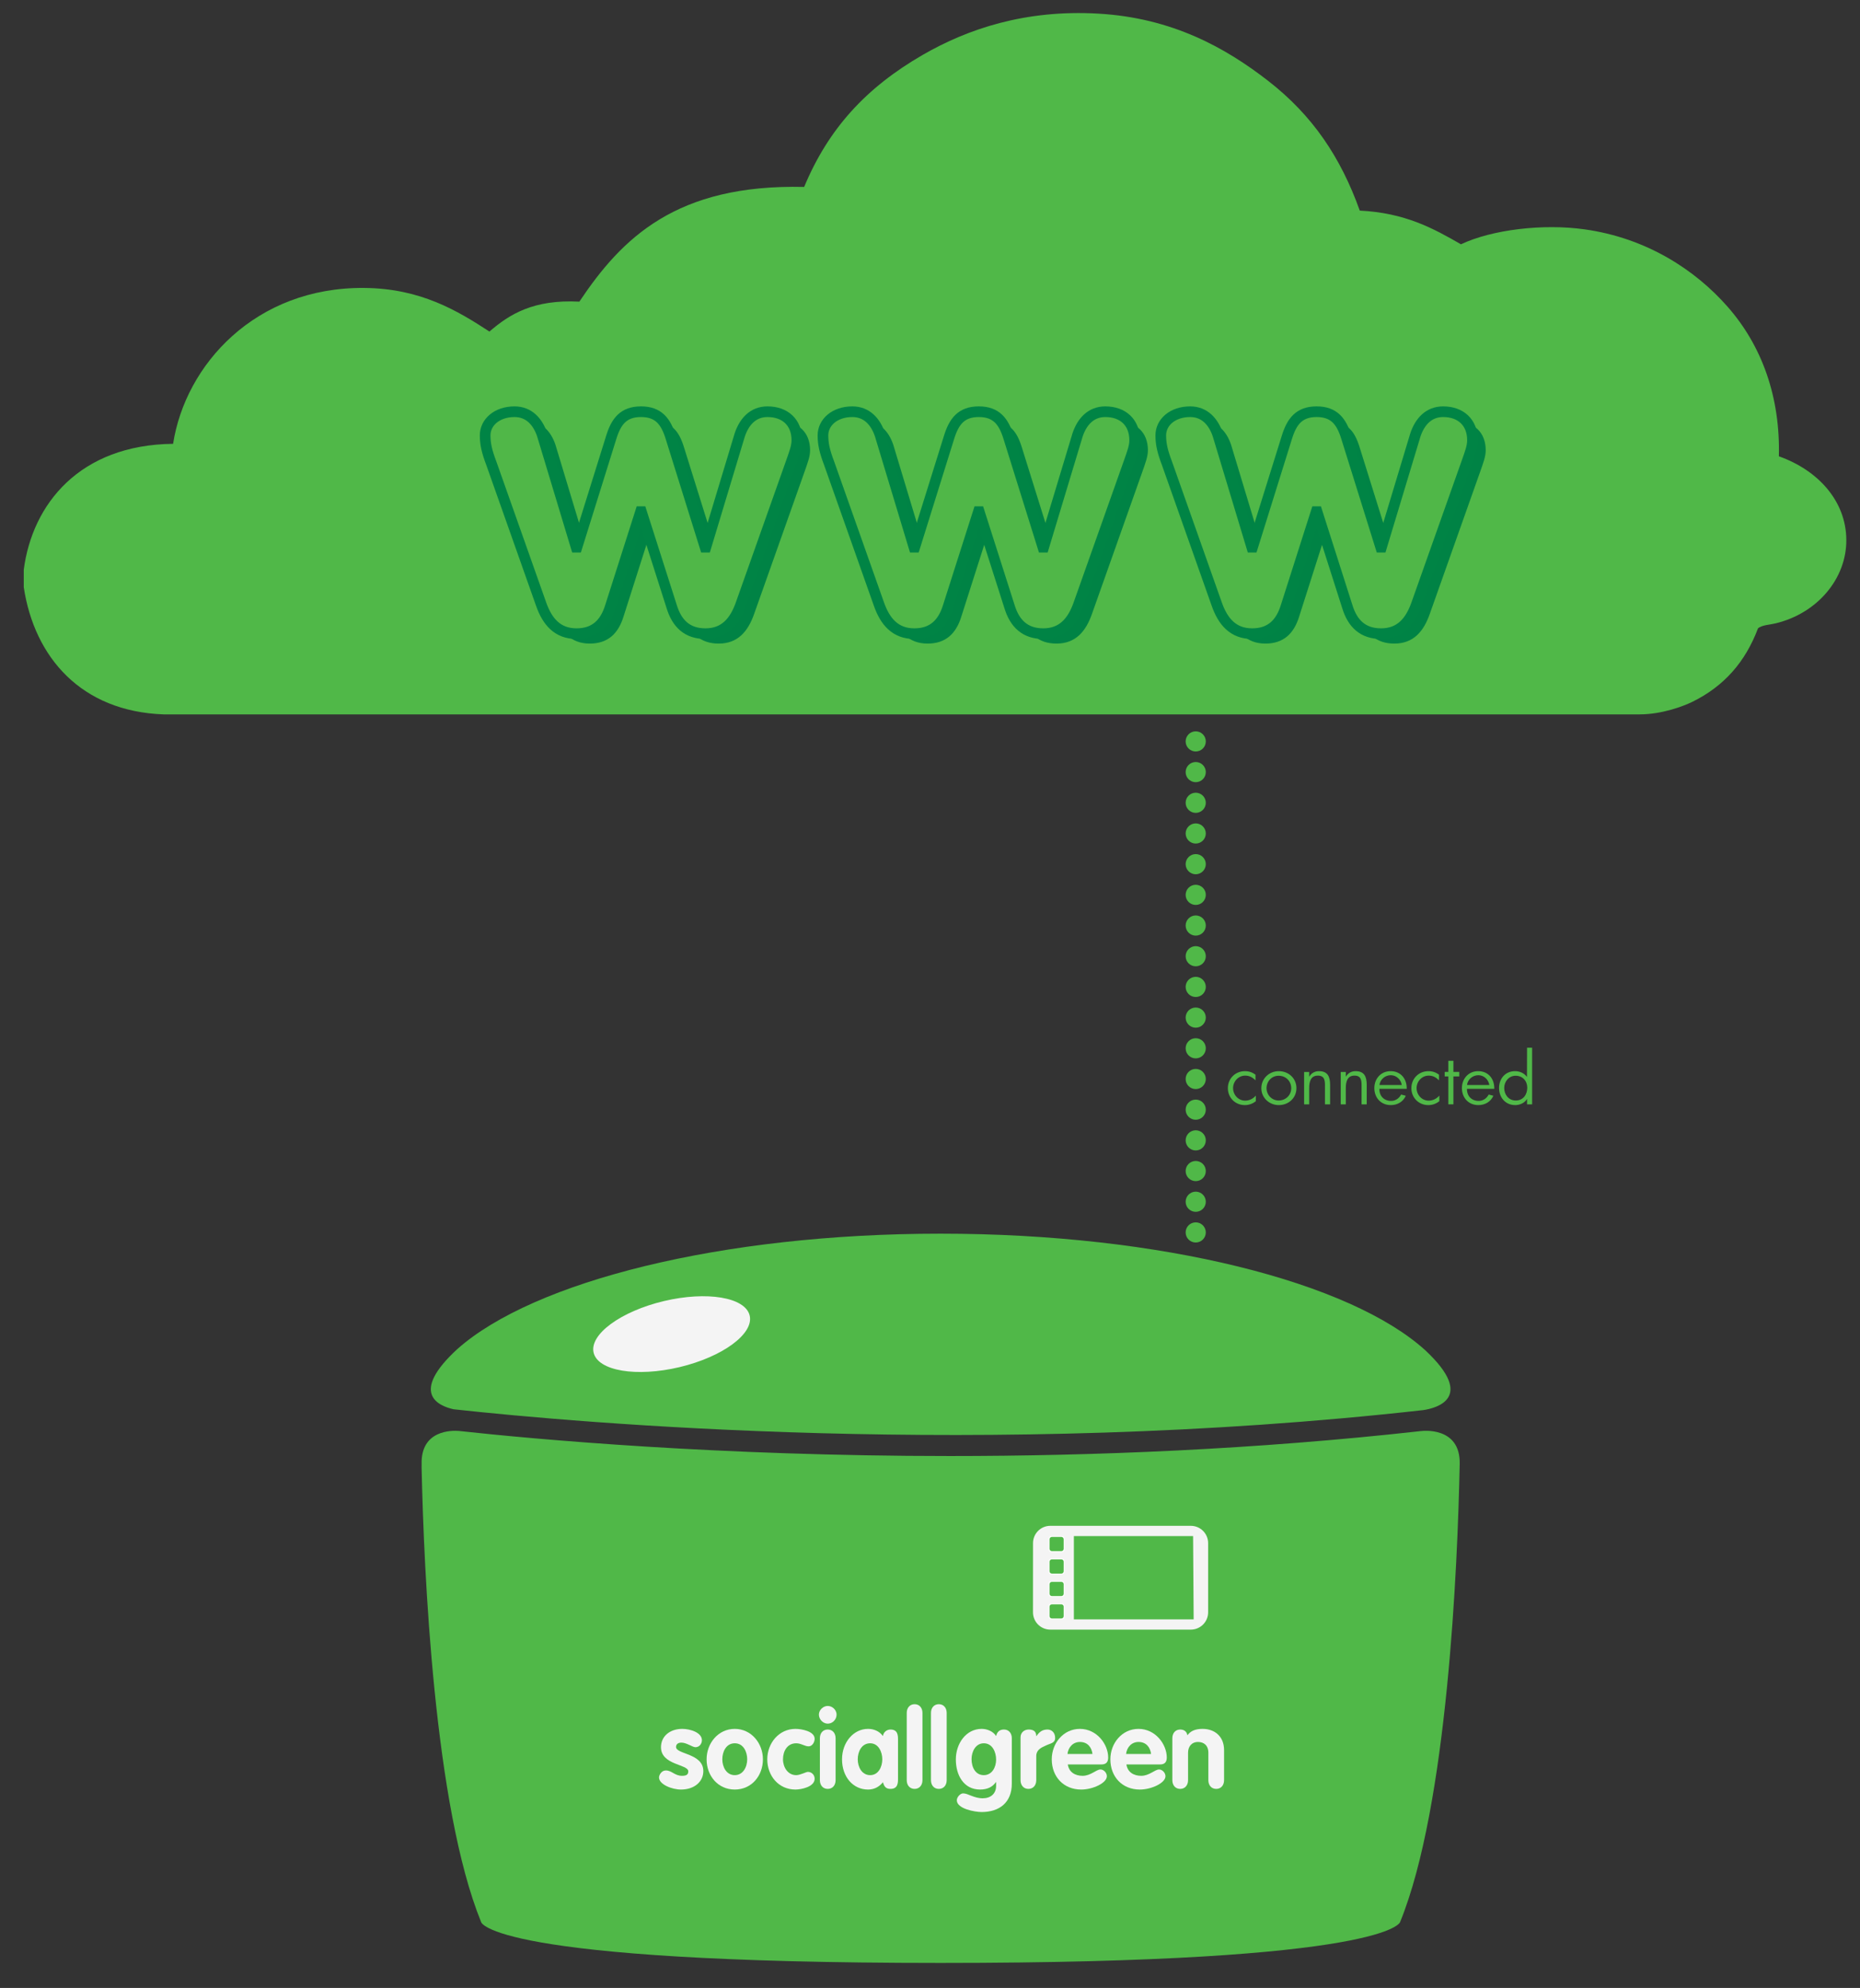 <?xml version="1.0" encoding="utf-8"?>
<!-- Generator: Adobe Illustrator 16.0.0, SVG Export Plug-In . SVG Version: 6.00 Build 0)  -->
<!DOCTYPE svg PUBLIC "-//W3C//DTD SVG 1.1//EN" "http://www.w3.org/Graphics/SVG/1.1/DTD/svg11.dtd">
<svg version="1.1" id="Layer_1" xmlns="http://www.w3.org/2000/svg" xmlns:xlink="http://www.w3.org/1999/xlink" x="0px" y="0px"
	 width="698px" height="746px" viewBox="0 0 698 746" enable-background="new 0 0 698 746" xml:space="preserve">
<rect x="0" y="0" width="698" height="746" fill="#333333" stroke="none"/>
<path fill-rule="evenodd" clip-rule="evenodd" fill="#50B848" d="M615.282,268.081c-187.607,0-366.322,0-553.94,0
	c-30.812-1.115-48.433-21.346-52.425-47.727c0-2.185,0-4.365,0-6.557c3.203-24.637,20.977-46.872,56.043-47.249
	c4.584-29.637,30.85-58.845,71.711-58.493c21.217,0.16,35.134,8.624,47.001,16.366c7.614-6.566,16.564-12.094,33.747-11.228
	c15.924-23.816,36.319-44.166,84.359-43.045c9.029-21.662,23.013-37.162,44.591-49.608c16.739-9.64,38.326-16.986,65.689-15.43
	c27.904,1.57,47.995,12.919,63.871,25.258c16.659,12.941,27.225,28.723,34.35,48.664c16.992,0.838,27.598,6.661,37.969,12.643
	c11.759-5.554,30.933-7.786,46.403-5.606c23.218,3.245,41.483,15.179,53.627,28.995c13,14.769,19.835,34.053,19.275,56.167
	c14.834,5.278,25.213,16.851,25.314,31.333c0.109,14.446-10.727,27.541-26.52,31.354c-2.117,0.523-5.196,0.617-6.625,1.877
	c-4.728,12.581-12.73,21.742-24.7,27.608C631.842,264.95,623.759,268.081,615.282,268.081z"/>
<g>
	<g>
		<path fill="#008345" d="M189.319,177.516c-1.684-4.44-2.296-7.197-2.296-10.412c0-4.899,4.44-8.88,11.024-8.88
			c5.359,0,8.727,3.674,10.411,8.727l12.708,42.105h0.306l12.861-41.187c1.837-5.971,4.593-9.646,11.177-9.646
			c6.583,0,9.34,3.674,11.177,9.646l12.861,41.187h0.306l12.708-42.105c1.685-5.053,5.053-8.727,10.412-8.727
			c6.584,0,11.024,3.98,11.024,10.718c0,2.45-0.918,4.746-2.144,8.268l-18.833,53.128c-2.296,6.584-6.125,11.178-13.32,11.178
			c-6.737,0-10.718-3.675-12.708-10.258l-11.33-35.522h-0.306l-11.331,35.522c-1.99,6.583-5.971,10.258-12.708,10.258
			c-7.197,0-11.024-4.593-13.321-11.178L189.319,177.516z"/>
		<path fill="#008345" d="M316.091,177.516c-1.684-4.44-2.296-7.197-2.296-10.412c0-4.899,4.44-8.88,11.024-8.88
			c5.359,0,8.728,3.674,10.412,8.727l12.708,42.105h0.306l12.861-41.187c1.838-5.971,4.594-9.646,11.177-9.646
			c6.584,0,9.341,3.674,11.178,9.646l12.86,41.187h0.307l12.708-42.105c1.685-5.053,5.053-8.727,10.412-8.727
			c6.583,0,11.023,3.98,11.023,10.718c0,2.45-0.919,4.746-2.144,8.268l-18.832,53.128c-2.297,6.584-6.125,11.178-13.32,11.178
			c-6.737,0-10.718-3.675-12.709-10.258l-11.33-35.522h-0.306l-11.33,35.522c-1.991,6.583-5.972,10.258-12.708,10.258
			c-7.196,0-11.024-4.593-13.321-11.178L316.091,177.516z"/>
		<path fill="#008345" d="M442.862,177.516c-1.684-4.44-2.296-7.197-2.296-10.412c0-4.899,4.44-8.88,11.023-8.88
			c5.359,0,8.728,3.674,10.412,8.727l12.708,42.105h0.306l12.861-41.187c1.838-5.971,4.594-9.646,11.177-9.646
			c6.585,0,9.341,3.674,11.178,9.646l12.861,41.187h0.307l12.708-42.105c1.684-5.053,5.052-8.727,10.411-8.727
			c6.584,0,11.023,3.98,11.023,10.718c0,2.45-0.918,4.746-2.144,8.268l-18.832,53.128c-2.297,6.584-6.125,11.178-13.32,11.178
			c-6.737,0-10.718-3.675-12.709-10.258l-11.33-35.522h-0.306l-11.33,35.522c-1.991,6.583-5.972,10.258-12.708,10.258
			c-7.196,0-11.024-4.593-13.321-11.178L442.862,177.516z"/>
	</g>
</g>
<g>
	<g>
		<path fill-rule="evenodd" clip-rule="evenodd" fill="#50B848" d="M170.183,528.845c46.616,5.096,199.545,18.747,363.958,0.313
			c4.502-0.671,19.968-4.37,0.854-22.331c-28.132-25.661-98.988-43.875-182.009-43.875c-82.365,0-152.752,17.93-181.329,43.268
			C153.58,522.832,164.479,527.566,170.183,528.845z"/>
		<path fill-rule="evenodd" clip-rule="evenodd" fill="#50B848" d="M533.378,537.022v-0.011
			c-62.636,6.984-123.269,9.38-176.896,9.38c-87.013,0-155.552-6.278-184.309-9.41c-2.407-0.193-14.293-0.499-13.951,12.472
			c0.014,0.45,0.012,0.874-0.004,1.275c0.843,39.039,4.702,127.218,22.319,170.51c0,0,2.502,15.38,172.449,15.38
			c169.152,0,172.449-15.38,172.449-15.38c17.813-43.783,21.56-133.451,22.347-171.796
			C548.149,535.028,533.378,537.022,533.378,537.022z"/>
	</g>
	<g>
		<g>
			<path fill="#F4F4F4" d="M260.988,655.663c-1.146,0-3.316-1.721-5.283-1.721c-1.106,0-2.007,0.491-2.007,1.636
				c0,2.785,10.238,2.336,10.238,9.053c0,3.93-3.314,6.921-8.394,6.921c-3.316,0-8.232-1.886-8.232-4.543
				c0-0.864,0.901-2.624,2.542-2.624c2.29,0,3.315,2.01,6.1,2.01c1.801,0,2.335-0.576,2.335-1.683
				c0-2.704-10.239-2.293-10.239-9.049c0-4.095,3.318-6.879,7.987-6.879c2.948,0,7.37,1.349,7.37,4.26
				C263.404,654.393,262.421,655.663,260.988,655.663z"/>
			<path fill="#F4F4F4" d="M286.299,660.207c0,6.141-4.219,11.345-10.566,11.345c-6.348,0-10.567-5.204-10.567-11.345
				c0-6.019,4.34-11.423,10.567-11.423C281.957,648.784,286.299,654.188,286.299,660.207z M271.064,660.207
				c0,2.826,1.515,5.938,4.668,5.938c3.152,0,4.669-3.111,4.669-5.938c0-2.781-1.391-6.019-4.669-6.019
				C272.455,654.188,271.064,657.426,271.064,660.207z"/>
			<path fill="#F4F4F4" d="M303.459,655.337c-1.477,0-2.827-1.148-4.67-1.148c-3.358,0-4.957,2.945-4.957,6.019
				c0,2.949,1.803,5.938,4.957,5.938c1.515,0,3.687-1.226,4.38-1.226c1.433,0,2.542,1.145,2.542,2.577
				c0,3.073-5.079,4.056-7.209,4.056c-6.349,0-10.568-5.204-10.568-11.345c0-6.019,4.342-11.423,10.568-11.423
				c2.333,0,7.209,0.899,7.209,3.726C305.711,653.738,304.849,655.337,303.459,655.337z"/>
			<path fill="#F4F4F4" d="M313.942,643.418c0,1.841-1.475,3.399-3.318,3.399c-1.759,0-3.316-1.598-3.316-3.399
				c0-1.682,1.557-3.236,3.316-3.236C312.383,640.182,313.942,641.698,313.942,643.418z M307.678,652.303
				c0-1.967,1.187-3.276,2.946-3.276c1.76,0,2.95,1.31,2.95,3.276v15.728c0,1.963-1.19,3.276-2.95,3.276
				c-1.759,0-2.946-1.313-2.946-3.276V652.303z"/>
			<path fill="#F4F4F4" d="M336.996,667.457c0,1.515,0,3.85-2.823,3.85c-1.761,0-2.379-0.902-2.828-2.501
				c-1.514,1.844-3.399,2.746-5.609,2.746c-5.571,0-9.746-4.712-9.746-11.345c0-6.426,4.338-11.423,9.746-11.423
				c2.168,0,4.297,0.856,5.609,2.7c0.165-1.433,1.394-2.458,2.828-2.458c2.823,0,2.823,2.335,2.823,3.852V667.457z M326.552,666.145
				c3.074,0,4.547-3.111,4.547-5.938c0-2.781-1.431-6.019-4.547-6.019c-3.274,0-4.667,3.237-4.667,6.019
				C321.885,663.033,323.398,666.145,326.552,666.145z"/>
			<path fill="#F4F4F4" d="M340.271,642.804c0-1.966,1.189-3.276,2.95-3.276c1.761,0,2.95,1.311,2.95,3.276v25.227
				c0,1.963-1.188,3.276-2.95,3.276c-1.761,0-2.95-1.313-2.95-3.276V642.804z"/>
			<path fill="#F4F4F4" d="M349.363,642.804c0-1.966,1.189-3.276,2.95-3.276c1.761,0,2.947,1.311,2.947,3.276v25.227
				c0,1.963-1.187,3.276-2.947,3.276c-1.761,0-2.95-1.313-2.95-3.276V642.804z"/>
		</g>
		<g>
			<path fill="#F4F4F4" d="M379.703,669.34c0,7.044-4.625,10.65-11.343,10.65c-2.458,0-9.296-1.19-9.296-4.425
				c0-1.105,1.229-2.58,2.375-2.58c1.842,0,4.014,1.843,7.37,1.843c2.909,0,4.999-1.679,4.999-4.67v-1.391h-0.083
				c-1.27,1.84-3.236,2.784-5.939,2.784c-6.184,0-9.09-5.449-9.09-11.303c0-5.899,3.769-11.465,9.705-11.465
				c2.008,0,4.301,0.899,5.407,2.7c0.368-1.598,1.308-2.458,2.945-2.458c1.763,0,2.949,1.31,2.949,3.276V669.34z M369.18,654.188
				c-3.072,0-4.587,3.153-4.587,5.938c0,3.153,1.515,6.019,4.587,6.019c3.11,0,4.629-2.988,4.629-5.814
				C373.809,657.465,372.414,654.188,369.18,654.188z"/>
			<path fill="#F4F4F4" d="M382.979,651.977c0-1.967,1.559-2.95,3.029-2.95c1.601,0,2.87,0.534,2.87,2.458h0.08
				c1.106-1.64,2.292-2.458,4.138-2.458c1.433,0,2.865,1.025,2.865,3.157c0,1.963-1.76,2.005-3.522,2.864
				c-1.759,0.776-3.561,1.637-3.561,3.93v9.053c0,1.963-1.188,3.276-2.949,3.276c-1.761,0-2.95-1.313-2.95-3.276V651.977z"/>
			<path fill="#F4F4F4" d="M400.713,662.131c0.449,2.95,2.786,4.264,5.571,4.264c3.027,0,5.117-2.378,6.673-2.378
				c1.271,0,2.416,1.268,2.416,2.539c0,2.5-5.2,4.996-9.621,4.996c-6.636,0-11.061-4.831-11.061-11.345
				c0-6.019,4.343-11.423,10.566-11.423c6.39,0,10.608,5.812,10.608,10.728c0,1.763-0.778,2.619-2.581,2.619H400.713z
				 M409.971,658.201c-0.328-2.623-1.928-4.505-4.713-4.505c-2.619,0-4.381,2.009-4.667,4.505H409.971z"/>
			<path fill="#F4F4F4" d="M422.702,662.131c0.454,2.95,2.787,4.264,5.573,4.264c3.03,0,5.116-2.378,6.674-2.378
				c1.269,0,2.415,1.268,2.415,2.539c0,2.5-5.202,4.996-9.622,4.996c-6.635,0-11.058-4.831-11.058-11.345
				c0-6.019,4.342-11.423,10.565-11.423c6.389,0,10.606,5.812,10.606,10.728c0,1.763-0.778,2.619-2.578,2.619H422.702z
				 M431.961,658.201c-0.328-2.623-1.924-4.505-4.711-4.505c-2.621,0-4.383,2.009-4.668,4.505H431.961z"/>
			<path fill="#F4F4F4" d="M439.945,652.303c0-1.967,1.188-3.276,2.947-3.276c1.518,0,2.499,0.818,2.705,2.174
				c1.147-1.598,2.907-2.416,5.691-2.416c4.63,0,8.066,2.907,8.066,7.942v11.304c0,1.963-1.189,3.276-2.946,3.276
				c-1.762,0-2.948-1.313-2.948-3.276v-10.281c0-2.781-1.721-4.053-3.852-4.053c-2.455,0-3.767,1.759-3.767,4.053v10.281
				c0,1.963-1.187,3.276-2.95,3.276c-1.76,0-2.947-1.313-2.947-3.276V652.303z"/>
		</g>
	</g>
	<g>
		<path fill-rule="evenodd" clip-rule="evenodd" fill="#F4F4F4" d="M281.33,493.673c1.626,6.851-10.16,15.51-26.332,19.366
			c-16.179,3.837-30.604,1.418-32.232-5.43c-1.626-6.829,10.166-15.499,26.335-19.354
			C265.263,484.413,279.701,486.826,281.33,493.673z"/>
	</g>
	<g>
		<g>
			<path fill="#F4F4F4" d="M453.375,605.035c0,3.596-2.916,6.5-6.501,6.5h-52.728c-3.584,0-6.498-2.904-6.498-6.5l0.012-25.952
				c0-3.589,2.902-6.5,6.491-6.5h52.715c3.593,0,6.509,2.911,6.509,6.5V605.035z"/>
		</g>
		<g>
			<g>
				<path fill="#FFFFFF" d="M399.497,581.425c0,0.544-0.435,0.99-0.971,0.99h-4.019c-0.545,0-0.976-0.446-0.976-0.99v-4.014
					c0-0.537,0.431-0.97,0.976-0.97h4.019c0.536,0,0.971,0.433,0.971,0.97V581.425z"/>
			</g>
			<g>
				<path fill="#50B848" d="M399.175,581.207c0,0.484-0.388,0.874-0.876,0.874h-3.573c-0.479,0-0.872-0.39-0.872-0.874v-3.567
					c0-0.481,0.393-0.885,0.872-0.885h3.573c0.488,0,0.876,0.403,0.876,0.885V581.207z"/>
			</g>
		</g>
		<g>
			<g>
				<path fill="#FFFFFF" d="M399.497,606.71c0,0.534-0.435,0.97-0.971,0.97h-4.019c-0.545,0-0.976-0.436-0.976-0.97v-4.037
					c0-0.521,0.431-0.962,0.976-0.962h4.019c0.536,0,0.971,0.441,0.971,0.962V606.71z"/>
			</g>
			<g>
				<path fill="#50B848" d="M399.175,606.486c0,0.477-0.388,0.867-0.876,0.867h-3.573c-0.479,0-0.872-0.391-0.872-0.867v-3.593
					c0-0.471,0.393-0.847,0.872-0.847h3.573c0.488,0,0.876,0.376,0.876,0.847V606.486z"/>
			</g>
		</g>
		<g>
			<g>
				<path fill="#FFFFFF" d="M399.497,598.279c0,0.538-0.435,0.98-0.971,0.98h-4.019c-0.545,0-0.976-0.442-0.976-0.98v-4.017
					c0-0.545,0.431-0.974,0.976-0.974h4.019c0.536,0,0.971,0.429,0.971,0.974V598.279z"/>
			</g>
			<g>
				<path fill="#50B848" d="M399.175,598.062c0,0.485-0.388,0.878-0.876,0.878h-3.573c-0.479,0-0.872-0.393-0.872-0.878v-3.577
					c0-0.488,0.393-0.871,0.872-0.871h3.573c0.488,0,0.876,0.383,0.876,0.871V598.062z"/>
			</g>
		</g>
		<g>
			<g>
				<path fill="#FFFFFF" d="M399.497,589.862c0,0.545-0.435,0.977-0.971,0.977h-4.019c-0.545,0-0.976-0.432-0.976-0.977v-4.03
					c0-0.531,0.431-0.966,0.976-0.966h4.019c0.536,0,0.971,0.435,0.971,0.966V589.862z"/>
			</g>
			<g>
				<path fill="#50B848" d="M399.175,589.645c0,0.485-0.388,0.857-0.876,0.857h-3.573c-0.479,0-0.872-0.372-0.872-0.857v-3.596
					c0-0.474,0.393-0.866,0.872-0.866h3.573c0.488,0,0.876,0.393,0.876,0.866V589.645z"/>
			</g>
		</g>
		<g>
			<polygon fill="#50B848" points="402.99,607.68 447.941,607.68 447.729,576.441 402.99,576.441 			"/>
		</g>
	</g>
</g>
<g>
	<g>
		<path fill="#50B748" stroke="#008445" stroke-width="4" d="M184.357,173.793c-1.684-4.44-2.296-7.197-2.296-10.412
			c0-4.899,4.44-8.88,11.024-8.88c5.359,0,8.727,3.674,10.412,8.727l12.708,42.105h0.306l12.861-41.187
			c1.837-5.972,4.593-9.646,11.177-9.646c6.583,0,9.339,3.674,11.177,9.646l12.861,41.187h0.307l12.708-42.105
			c1.684-5.053,5.052-8.727,10.411-8.727c6.584,0,11.024,3.981,11.024,10.718c0,2.45-0.919,4.747-2.144,8.268l-18.833,53.129
			c-2.296,6.584-6.124,11.177-13.321,11.177c-6.737,0-10.717-3.674-12.708-10.258l-11.33-35.521h-0.306l-11.33,35.521
			c-1.991,6.584-5.972,10.258-12.708,10.258c-7.197,0-11.024-4.593-13.321-11.177L184.357,173.793z"/>
		<path fill="#50B748" stroke="#008445" stroke-width="4" d="M311.128,173.793c-1.684-4.44-2.296-7.197-2.296-10.412
			c0-4.899,4.44-8.88,11.024-8.88c5.359,0,8.728,3.674,10.412,8.727l12.708,42.105h0.307l12.86-41.187
			c1.838-5.972,4.594-9.646,11.178-9.646s9.34,3.674,11.177,9.646l12.861,41.187h0.307l12.708-42.105
			c1.684-5.053,5.053-8.727,10.412-8.727c6.583,0,11.023,3.981,11.023,10.718c0,2.45-0.919,4.747-2.144,8.268l-18.833,53.129
			c-2.297,6.584-6.124,11.177-13.32,11.177c-6.736,0-10.718-3.674-12.708-10.258l-11.331-35.521h-0.306l-11.33,35.521
			c-1.991,6.584-5.971,10.258-12.708,10.258c-7.196,0-11.024-4.593-13.321-11.177L311.128,173.793z"/>
		<path fill="#50B748" stroke="#008445" stroke-width="4" d="M437.9,173.793c-1.685-4.44-2.297-7.197-2.297-10.412
			c0-4.899,4.44-8.88,11.024-8.88c5.358,0,8.728,3.674,10.411,8.727l12.708,42.105h0.307l12.861-41.187
			c1.837-5.972,4.594-9.646,11.177-9.646c6.584,0,9.34,3.674,11.178,9.646l12.861,41.187h0.306l12.708-42.105
			c1.685-5.053,5.053-8.727,10.412-8.727c6.583,0,11.023,3.981,11.023,10.718c0,2.45-0.918,4.747-2.144,8.268l-18.833,53.129
			c-2.296,6.584-6.124,11.177-13.32,11.177c-6.736,0-10.718-3.674-12.708-10.258l-11.33-35.521h-0.306l-11.331,35.521
			c-1.99,6.584-5.972,10.258-12.708,10.258c-7.196,0-11.024-4.593-13.32-11.177L437.9,173.793z"/>
	</g>
</g>
<circle fill-rule="evenodd" clip-rule="evenodd" fill="#50B848" cx="448.717" cy="312.774" r="3.783"/>
<circle fill-rule="evenodd" clip-rule="evenodd" fill="#50B848" cx="448.717" cy="301.258" r="3.783"/>
<circle fill-rule="evenodd" clip-rule="evenodd" fill="#50B848" cx="448.717" cy="289.742" r="3.783"/>
<circle fill-rule="evenodd" clip-rule="evenodd" fill="#50B848" cx="448.717" cy="278.225" r="3.783"/>
<circle fill-rule="evenodd" clip-rule="evenodd" fill="#50B848" cx="448.717" cy="324.291" r="3.783"/>
<circle fill-rule="evenodd" clip-rule="evenodd" fill="#50B848" cx="448.717" cy="335.807" r="3.783"/>
<circle fill-rule="evenodd" clip-rule="evenodd" fill="#50B848" cx="448.717" cy="347.323" r="3.783"/>
<circle fill-rule="evenodd" clip-rule="evenodd" fill="#50B848" cx="448.717" cy="358.839" r="3.783"/>
<circle fill-rule="evenodd" clip-rule="evenodd" fill="#50B848" cx="448.717" cy="370.355" r="3.783"/>
<circle fill-rule="evenodd" clip-rule="evenodd" fill="#50B848" cx="448.717" cy="381.871" r="3.783"/>
<circle fill-rule="evenodd" clip-rule="evenodd" fill="#50B848" cx="448.717" cy="393.388" r="3.783"/>
<circle fill-rule="evenodd" clip-rule="evenodd" fill="#50B848" cx="448.717" cy="404.903" r="3.783"/>
<circle fill-rule="evenodd" clip-rule="evenodd" fill="#50B848" cx="448.717" cy="416.42" r="3.783"/>
<circle fill-rule="evenodd" clip-rule="evenodd" fill="#50B848" cx="448.717" cy="427.936" r="3.783"/>
<circle fill-rule="evenodd" clip-rule="evenodd" fill="#50B848" cx="448.717" cy="439.452" r="3.783"/>
<circle fill-rule="evenodd" clip-rule="evenodd" fill="#50B848" cx="448.717" cy="450.969" r="3.783"/>
<circle fill-rule="evenodd" clip-rule="evenodd" fill="#50B848" cx="448.717" cy="462.486" r="3.783"/>
<g>
	<g>
		<path fill="#50B848" d="M460.778,408.346c0-3.603,2.779-6.381,6.407-6.381c1.492,0,2.805,0.438,3.963,1.338v2.11
			c-1.106-1.133-2.316-1.776-3.859-1.776c-2.6,0-4.555,2.213-4.555,4.684c0,2.521,1.955,4.708,4.528,4.708
			c1.544,0,2.984-0.694,4.014-1.903v2.109c-1.234,0.979-2.624,1.467-4.143,1.467C463.531,414.701,460.778,411.922,460.778,408.346z"
			/>
		<path fill="#50B848" d="M473.337,408.371c0-3.628,2.934-6.406,6.561-6.406c3.654,0,6.613,2.676,6.613,6.381
			s-2.959,6.355-6.613,6.355C476.296,414.701,473.337,411.948,473.337,408.371z M475.292,408.371c0,2.471,1.956,4.606,4.529,4.606
			c2.701,0,4.733-2.032,4.733-4.606c0-2.649-2.006-4.683-4.733-4.683C477.196,403.688,475.292,405.824,475.292,408.371z"/>
		<path fill="#50B848" d="M497.216,407.395c0-1.956-0.153-3.758-2.676-3.758c-2.778,0-3.241,2.471-3.241,4.709v6.072h-1.904v-12.145
			h1.904v1.802c0.797-1.364,2.059-2.11,3.68-2.11c3.189,0,4.168,1.981,4.168,5.095v7.358h-1.931V407.395z"/>
		<path fill="#50B848" d="M510.958,407.395c0-1.956-0.154-3.758-2.676-3.758c-2.778,0-3.241,2.471-3.241,4.709v6.072h-1.905v-12.145
			h1.905v1.802c0.797-1.364,2.058-2.11,3.679-2.11c3.19,0,4.168,1.981,4.168,5.095v7.358h-1.93V407.395z"/>
		<path fill="#50B848" d="M522.023,413.132c1.673,0,2.984-0.927,3.782-2.394l1.75,0.464c-1.029,2.289-3.164,3.499-5.635,3.499
			c-3.731,0-6.175-2.779-6.175-6.381c0-3.499,2.443-6.355,6.098-6.355c3.705,0,5.97,2.702,6.047,6.201
			c0.025,0.025,0.025,0.103,0.025,0.205c-0.025,0.052-0.025,0.13-0.025,0.232h-10.241
			C517.572,411.356,519.451,413.132,522.023,413.132z M517.676,407.162h8.362c-0.283-1.98-1.981-3.679-4.117-3.679
			C519.76,403.483,517.881,405.104,517.676,407.162z"/>
		<path fill="#50B848" d="M529.642,408.346c0-3.603,2.779-6.381,6.407-6.381c1.492,0,2.805,0.438,3.963,1.338v2.11
			c-1.106-1.133-2.316-1.776-3.859-1.776c-2.6,0-4.555,2.213-4.555,4.684c0,2.521,1.955,4.708,4.528,4.708
			c1.544,0,2.984-0.694,4.014-1.903v2.109c-1.234,0.979-2.624,1.467-4.143,1.467C532.395,414.701,529.642,411.922,529.642,408.346z"
			/>
		<path fill="#50B848" d="M545.417,414.418h-1.904v-10.472h-1.364v-1.698h1.364v-4.168h1.904v4.168h2.213v1.698h-2.213V414.418z"/>
		<path fill="#50B848" d="M554.886,413.132c1.673,0,2.985-0.927,3.783-2.394l1.749,0.464c-1.029,2.289-3.165,3.499-5.635,3.499
			c-3.73,0-6.176-2.779-6.176-6.381c0-3.499,2.445-6.355,6.099-6.355c3.705,0,5.969,2.702,6.046,6.201
			c0.026,0.025,0.026,0.103,0.026,0.205c-0.026,0.052-0.026,0.13-0.026,0.232h-10.24
			C550.435,411.356,552.313,413.132,554.886,413.132z M550.537,407.162h8.363c-0.283-1.98-1.981-3.679-4.117-3.679
			C552.622,403.483,550.744,405.104,550.537,407.162z"/>
		<path fill="#50B848" d="M573.054,412.411h-0.026c-0.899,1.519-2.701,2.29-4.425,2.29c-3.68,0-6.047-2.856-6.047-6.433
			c0-3.551,2.367-6.304,5.995-6.304c1.749,0,3.474,0.746,4.477,2.187l0.026-10.986h1.903v21.253h-1.903V412.411z M564.485,408.269
			c0,2.496,1.647,4.709,4.323,4.709c2.805,0,4.322-2.213,4.322-4.812c0-2.496-1.698-4.478-4.374-4.478
			C566.209,403.688,564.485,405.901,564.485,408.269z"/>
	</g>
</g>
</svg>
